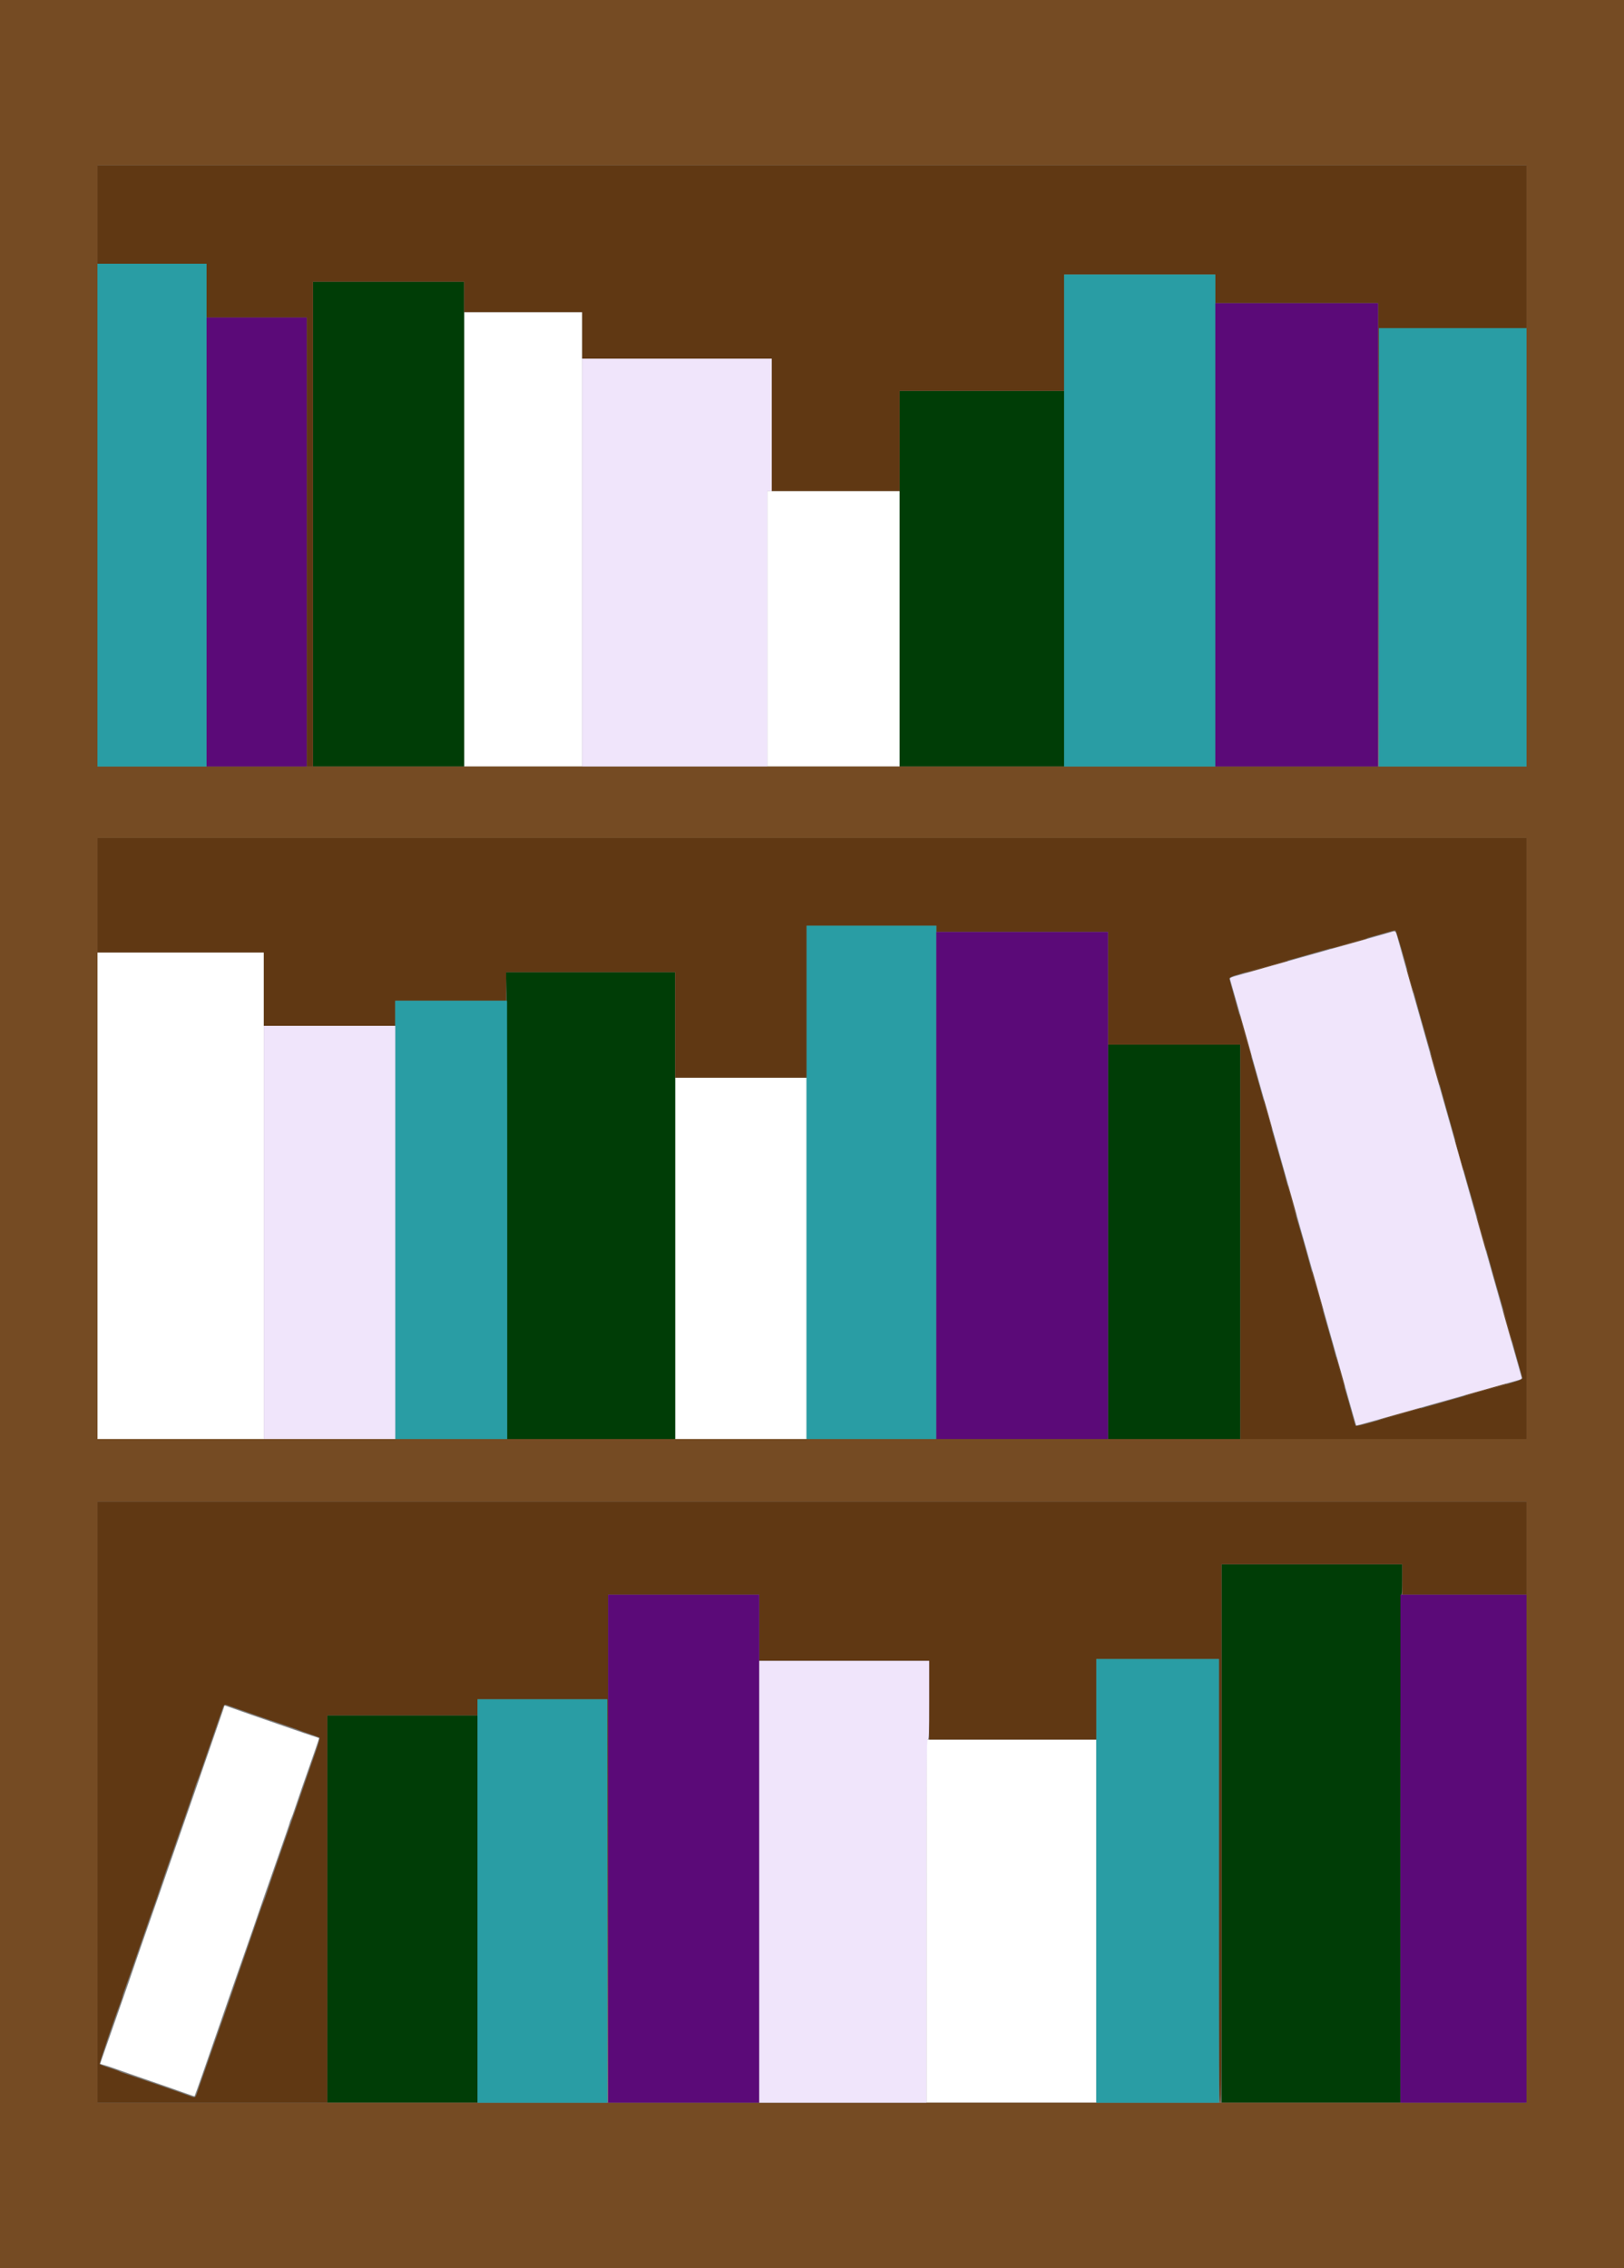 <svg xmlns="http://www.w3.org/2000/svg" version="1.1" viewBox="92 614 1816 2536"><rect x="92" y="614" width="1816" height="2536" fill="#808080" stroke="none"/><path d="M 611 1217 L 611 1471 677 1471 L 743 1471 743 1217 L 743 963 677 963 L 611 963 611 1217 M 950 1317 L 950 1471 1024 1471 L 1098 1471 1098 1317 L 1098 1163 1024 1163 L 950 1163 950 1317 M 201 1951 L 201 2223 294 2223 L 387 2223 387 1951 L 387 1679 294 1679 L 201 1679 201 1951 M 847 2021 L 847 2223 920.500 2223 L 994 2223 994 2021 L 994 1819 920.500 1819 L 847 1819 847 2021 M 343 2521.242 C 343 2521.492, 339.804 2530.878, 335.898 2542.099 C 331.991 2553.319, 327.499 2566.325, 325.916 2571 C 324.332 2575.675, 321.210 2584.675, 318.979 2591 C 316.747 2597.325, 313.635 2606.325, 312.063 2611 C 310.491 2615.675, 305.957 2628.725, 301.988 2640 C 298.019 2651.275, 293.485 2664.325, 291.913 2669 C 290.341 2673.675, 287.441 2682, 285.469 2687.500 C 283.496 2693, 280.594 2701.325, 279.018 2706 C 276.095 2714.673, 267.845 2738.364, 254.989 2775 C 251.032 2786.275, 246.501 2799.325, 244.920 2804 C 239.869 2818.932, 235.351 2832.009, 228.507 2851.500 C 224.838 2861.950, 218.766 2879.275, 215.015 2890 C 211.264 2900.725, 207.251 2912.158, 206.097 2915.407 C 204.944 2918.655, 204 2921.409, 204 2921.527 C 204 2921.644, 206.137 2922.312, 208.750 2923.012 C 211.363 2923.711, 216.875 2925.534, 221 2927.062 C 225.125 2928.590, 243.125 2934.877, 261 2941.032 C 278.875 2947.188, 297.038 2953.548, 301.361 2955.167 C 305.685 2956.786, 309.382 2957.951, 309.577 2957.757 C 309.978 2957.356, 324.472 2916.038, 334.048 2888 C 335.644 2883.325, 338.776 2874.325, 341.007 2868 C 343.238 2861.675, 346.110 2853.350, 347.391 2849.500 C 348.671 2845.650, 354.568 2828.775, 360.496 2812 C 366.423 2795.225, 372.551 2777.675, 374.112 2773 C 375.673 2768.325, 378.764 2759.325, 380.979 2753 C 383.195 2746.675, 386.537 2737, 388.406 2731.500 C 390.275 2726, 397.248 2706.030, 403.902 2687.123 C 410.556 2668.215, 416 2652.308, 416 2651.774 C 416 2651.240, 416.679 2649.371, 417.510 2647.621 C 418.340 2645.872, 420.104 2641.079, 421.429 2636.970 C 423.791 2629.649, 432.243 2605.245, 443.385 2573.577 C 446.467 2564.820, 448.878 2557.554, 448.744 2557.431 C 448.610 2557.308, 444.900 2556.050, 440.500 2554.637 C 436.100 2553.223, 427.325 2550.237, 421 2548.002 C 414.675 2545.766, 406.350 2542.894, 402.500 2541.619 C 396.651 2539.682, 348.230 2522.756, 344.250 2521.257 C 343.563 2520.998, 343 2520.991, 343 2521.242 M 1128 2762 L 1128 2965 1223 2965 L 1318 2965 1318 2762 L 1318 2559 1223 2559 L 1128 2559 1128 2762" stroke="none" fill="#ffffff" fill-rule="evenodd"/><path d="M 201 1190 L 201 1471 262 1471 L 323 1471 323 1190 L 323 909 262 909 L 201 909 201 1190 M 1282 1196 L 1282 1471 1366.500 1471 L 1451 1471 1451 1196 L 1451 921 1366.500 921 L 1282 921 1282 1196 M 1634 1226 L 1634 1471 1716.500 1471 L 1799 1471 1799 1226 L 1799 981 1716.500 981 L 1634 981 1634 1226 M 994 1936 L 994 2223 1066.500 2223 L 1139 2223 1139 1936 L 1139 1649 1066.500 1649 L 994 1649 994 1936 M 534 1978 L 534 2223 596.500 2223 L 659 2223 659 1978 L 659 1733 596.500 1733 L 534 1733 534 1978 M 1318 2717 L 1318 2965 1386.500 2965 L 1455 2965 1455 2717 L 1455 2469 1386.500 2469 L 1318 2469 1318 2717 M 626 2739.500 L 626 2965 698.500 2965 L 771 2965 771 2739.500 L 771 2514 698.500 2514 L 626 2514 626 2739.500" stroke="none" fill="#299da4" fill-rule="evenodd"/><path d="M 442 1200 L 442 1471 526.500 1471 L 611 1471 611 1200 L 611 929 526.500 929 L 442 929 442 1200 M 1098 1261 L 1098 1471 1190 1471 L 1282 1471 1282 1261 L 1282 1051 1190 1051 L 1098 1051 1098 1261 M 658.340 1725.162 C 658.703 1738.451, 659 1855.901, 659 1986.162 L 659 2223 753 2223 L 847 2223 847 1962 L 847 1701 752.340 1701 L 657.680 1701 658.340 1725.162 M 1331 2002.500 L 1331 2223 1405 2223 L 1479 2223 1479 2002.500 L 1479 1782 1405 1782 L 1331 1782 1331 2002.500 M 1458 2664 L 1458 2965 1558 2965 L 1658 2965 1658 2681 C 1658 2492.333, 1658.336 2397, 1659 2397 C 1659.627 2397, 1660 2390.667, 1660 2380 L 1660 2363 1559 2363 L 1458 2363 1458 2664 M 458 2748.500 L 458 2965 542 2965 L 626 2965 626 2748.500 L 626 2532 542 2532 L 458 2532 458 2748.500" stroke="none" fill="#003d06" fill-rule="evenodd"/><path d="M 92 1882 L 92 3150 1000 3150 L 1908 3150 1908 1882 L 1908 614 1000 614 L 92 614 92 1882 M 201 1135 L 201 1471 1000 1471 L 1799 1471 1799 1135 L 1799 799 1000 799 L 201 799 201 1135 M 201 1887 L 201 2223 1000 2223 L 1799 2223 1799 1887 L 1799 1551 1000 1551 L 201 1551 201 1887 M 1616 1664.007 C 1614.625 1664.474, 1606.750 1666.716, 1598.500 1668.989 C 1578.993 1674.363, 1579.786 1674.119, 1580.255 1674.588 C 1580.675 1675.009, 1620.175 1664.158, 1620.914 1663.419 C 1621.591 1662.743, 1618.707 1663.088, 1616 1664.007 M 1529.500 1688.511 C 1528.950 1688.706, 1518.475 1691.657, 1506.222 1695.071 C 1493.969 1698.484, 1484.122 1701.455, 1484.341 1701.674 C 1484.559 1701.893, 1494.585 1699.324, 1506.619 1695.966 C 1530.656 1689.258, 1534.233 1688.158, 1532 1688.158 C 1531.175 1688.158, 1530.050 1688.317, 1529.500 1688.511 M 1665.219 1699.500 C 1667.921 1710.018, 1672.348 1724.986, 1672.663 1724.670 C 1673.182 1724.151, 1666.259 1698.906, 1665.380 1698.111 C 1665.009 1697.775, 1664.936 1698.400, 1665.219 1699.500 M 1478.079 1748.638 C 1478.036 1749.264, 1479.067 1753.539, 1480.370 1758.138 C 1481.674 1762.737, 1482.979 1767.400, 1483.270 1768.500 C 1483.562 1769.600, 1484.929 1774.325, 1486.309 1779 C 1487.688 1783.675, 1489.338 1789.458, 1489.974 1791.851 C 1490.611 1794.244, 1491.329 1796.005, 1491.569 1795.764 C 1491.810 1795.523, 1489.077 1785.015, 1485.495 1772.413 C 1478.559 1748.011, 1478.202 1746.866, 1478.079 1748.638 M 1691.334 1791.500 C 1692.118 1795.910, 1701.410 1827.924, 1701.794 1827.540 C 1702.165 1827.169, 1699.210 1815.809, 1695.279 1802.500 C 1693.241 1795.596, 1690.903 1789.079, 1691.334 1791.500 M 1505.206 1845.500 C 1507.510 1854.682, 1514.410 1877.924, 1514.735 1877.598 C 1515.218 1877.115, 1506.093 1844.735, 1505.267 1844 C 1504.958 1843.725, 1504.930 1844.400, 1505.206 1845.500 M 1719 1889.514 C 1719 1889.980, 1720.542 1895.793, 1722.427 1902.431 C 1724.312 1909.069, 1726.367 1916.458, 1726.993 1918.851 C 1727.619 1921.244, 1728.349 1922.984, 1728.615 1922.718 C 1728.881 1922.452, 1727.004 1914.869, 1724.444 1905.867 C 1720.137 1890.727, 1719 1887.309, 1719 1889.514 M 1532.405 1941.500 C 1534.138 1949.083, 1541.368 1973.965, 1541.732 1973.601 C 1542.189 1973.144, 1533.025 1939.783, 1532.228 1939 C 1531.948 1938.725, 1532.027 1939.850, 1532.405 1941.500 M 1743.099 1974.424 C 1742.962 1975.708, 1753.051 2011.384, 1753.726 2012 C 1754.518 2012.723, 1753.644 2009.088, 1749.639 1995 C 1745.275 1979.649, 1743.229 1973.211, 1743.099 1974.424 M 1559.072 2035.500 C 1558.938 2037.063, 1571.298 2080.036, 1571.751 2079.582 C 1572.110 2079.223, 1568.950 2067.453, 1562.870 2046.500 C 1560.148 2037.120, 1559.175 2034.302, 1559.072 2035.500 M 1772.380 2078.500 C 1773.132 2082.695, 1782.415 2114.919, 1782.769 2114.564 C 1783.249 2114.084, 1777.753 2093.732, 1774.516 2084 C 1773.144 2079.875, 1772.182 2077.400, 1772.380 2078.500 M 1586.071 2130.821 C 1586.032 2131.548, 1587.742 2138.298, 1589.871 2145.821 C 1592 2153.345, 1594.081 2160.850, 1594.494 2162.500 C 1594.908 2164.150, 1595.409 2165.050, 1595.608 2164.500 C 1595.806 2163.950, 1593.758 2155.850, 1591.055 2146.500 C 1588.353 2137.150, 1586.110 2130.095, 1586.071 2130.821 M 1753.500 2167.147 C 1741.950 2170.431, 1731.600 2173.544, 1730.500 2174.064 L 1728.500 2175.011 1730.500 2174.581 C 1734.797 2173.658, 1776.487 2161.847, 1776.897 2161.436 C 1777.947 2160.387, 1773.219 2161.541, 1753.500 2167.147 M 1678.500 2188.515 C 1677.950 2188.711, 1667.488 2191.676, 1655.251 2195.104 C 1643.014 2198.531, 1633.181 2201.515, 1633.400 2201.734 C 1633.923 2202.256, 1679.929 2189.405, 1680.856 2188.478 C 1681.389 2187.945, 1680.037 2187.966, 1678.500 2188.515 M 201 2629 L 201 2965 1000 2965 L 1799 2965 1799 2629 L 1799 2293 1000 2293 L 201 2293 201 2629" stroke="none" fill="#754b23" fill-rule="evenodd"/><path d="" stroke="none" fill="#000000" fill-rule="evenodd"/><path d="M 201 854 L 201 909 262 909 L 323 909 323 939 L 323 969 379 969 L 435 969 435 1220 L 435 1471 438.500 1471 L 442 1471 442 1200 L 442 929 526.500 929 L 611 929 611 946 L 611 963 677 963 L 743 963 743 989 L 743 1015 849 1015 L 955 1015 955 1089 L 955 1163 1026.500 1163 L 1098 1163 1098 1107 L 1098 1051 1190 1051 L 1282 1051 1282 986 L 1282 921 1366.500 921 L 1451 921 1451 937 L 1451 953 1542 953 L 1633 953 1633.248 1212.250 L 1633.496 1471.500 1633.750 1226.250 L 1634.004 981 1716.502 981 L 1799 981 1799 890 L 1799 799 1000 799 L 201 799 201 854 M 201 1615 L 201 1679 294 1679 L 387 1679 387 1720 L 387 1761 460.500 1761 L 534 1761 534 1747 L 534 1733 596 1733 L 658 1733 658 1717 L 658 1701 752.500 1701 L 847 1701 847 1760 L 847 1819 920.500 1819 L 994 1819 994 1734 L 994 1649 1066.500 1649 L 1139 1649 1139 1652.500 L 1139 1656 1235 1656 L 1331 1656 1331 1719 L 1331 1782 1405 1782 L 1479 1782 1479 2002.500 L 1479 2223 1639 2223 L 1799 2223 1799 1887 L 1799 1551 1000 1551 L 201 1551 201 1615 M 1648.500 1654.998 C 1646.850 1655.428, 1641.675 1656.895, 1637 1658.258 C 1632.325 1659.621, 1621.525 1662.640, 1613 1664.967 C 1604.475 1667.294, 1593.675 1670.321, 1589 1671.693 C 1584.325 1673.065, 1576 1675.453, 1570.500 1677 C 1565 1678.547, 1556.675 1680.921, 1552 1682.277 C 1547.325 1683.632, 1539 1685.968, 1533.500 1687.467 C 1514.636 1692.608, 1477.499 1703.171, 1472 1704.959 C 1468.611 1706.061, 1466.568 1707.275, 1466.678 1708.124 C 1466.776 1708.881, 1468.274 1714.450, 1470.008 1720.500 C 1471.742 1726.550, 1474.940 1738.025, 1477.115 1746 C 1482.389 1765.336, 1483.250 1768.396, 1487.520 1783 C 1489.530 1789.875, 1491.419 1796.400, 1491.717 1797.500 C 1492.015 1798.600, 1493.366 1803.325, 1494.717 1808 C 1497.929 1819.110, 1503.793 1840.042, 1505.642 1847 C 1506.446 1850.025, 1510.273 1863.525, 1514.147 1877 C 1518.021 1890.475, 1521.431 1902.400, 1521.725 1903.500 C 1522.019 1904.600, 1523.378 1909.325, 1524.746 1914 C 1526.113 1918.675, 1527.822 1924.750, 1528.544 1927.500 C 1534.102 1948.667, 1540.406 1971.068, 1548.526 1998.500 C 1549.991 2003.450, 1551.822 2009.862, 1552.595 2012.750 C 1553.368 2015.638, 1554.650 2020.362, 1555.444 2023.250 C 1556.239 2026.138, 1557.853 2032.100, 1559.031 2036.500 C 1560.209 2040.900, 1563.664 2053.050, 1566.709 2063.500 C 1569.754 2073.950, 1572.473 2083.400, 1572.752 2084.500 C 1573.031 2085.600, 1574.368 2090.325, 1575.724 2095 C 1580.258 2110.640, 1584.128 2124.434, 1586.095 2131.964 C 1588.737 2142.082, 1593.734 2159.740, 1599.831 2180.500 C 1601.446 2186, 1603.803 2194.325, 1605.069 2199 C 1606.335 2203.675, 1607.647 2207.837, 1607.984 2208.248 C 1608.321 2208.660, 1613.975 2207.495, 1620.548 2205.660 C 1627.122 2203.825, 1637.900 2200.839, 1644.500 2199.025 C 1656.241 2195.797, 1670.977 2191.627, 1688 2186.713 C 1692.675 2185.364, 1697.400 2184.021, 1698.500 2183.730 C 1699.600 2183.438, 1704.325 2182.088, 1709 2180.729 C 1713.675 2179.370, 1722 2177.032, 1727.500 2175.533 C 1746.364 2170.392, 1783.501 2159.829, 1789 2158.041 C 1792.389 2156.939, 1794.432 2155.725, 1794.322 2154.876 C 1794.224 2154.119, 1792.721 2148.550, 1790.983 2142.500 C 1789.244 2136.450, 1787.218 2129.250, 1786.481 2126.500 C 1781.049 2106.224, 1776.315 2089.332, 1770.507 2069.500 C 1766.803 2056.850, 1763.183 2044.250, 1762.464 2041.500 C 1761.744 2038.750, 1760.171 2033.125, 1758.968 2029 C 1757.765 2024.875, 1755.960 2018.350, 1754.958 2014.500 C 1752.247 2004.088, 1743.564 1973.430, 1736.832 1950.500 C 1733.644 1939.640, 1732.306 1934.955, 1730.693 1929 C 1729.052 1922.944, 1714.580 1871.625, 1709.824 1855 C 1708.173 1849.225, 1706.217 1842.250, 1705.479 1839.500 C 1704.740 1836.750, 1702.712 1829.325, 1700.972 1823 C 1699.231 1816.675, 1697.441 1810.150, 1696.994 1808.500 C 1696.547 1806.850, 1693.166 1795.150, 1689.481 1782.500 C 1685.795 1769.850, 1682.190 1757.250, 1681.468 1754.500 C 1679.397 1746.604, 1666.783 1701.681, 1659.721 1677.047 C 1656.180 1664.698, 1652.883 1654.509, 1652.392 1654.405 C 1651.901 1654.301, 1650.150 1654.568, 1648.500 1654.998 M 201 2629 L 201 2965 329.500 2965 L 458 2965 458 2748.500 L 458 2532 542 2532 L 626 2532 626 2523 L 626 2514 698.498 2514 L 770.996 2514 771.250 2739.750 L 771.504 2965.500 771.752 2681.250 L 772 2397 856.500 2397 L 941 2397 941 2434 L 941 2471 1036 2471 L 1131 2471 1131 2515 L 1131 2559 1224.500 2559 L 1318 2559 1318 2514 L 1318 2469 1386.500 2469 L 1455 2469 1455 2717 C 1455 2936.778, 1455.171 2965, 1456.500 2965 C 1457.830 2965, 1458 2930.889, 1458 2664 L 1458 2363 1559 2363 L 1660 2363 1660 2380 L 1660 2397 1729.500 2397 L 1799 2397 1799 2345 L 1799 2293 1000 2293 L 201 2293 201 2629 M 341.259 2523.250 C 340.666 2525.037, 336.949 2535.725, 332.998 2547 C 329.047 2558.275, 323.139 2575.375, 319.869 2585 C 316.599 2594.625, 313.484 2603.400, 312.946 2604.500 C 312.408 2605.600, 310.870 2609.875, 309.529 2614 C 306.729 2622.609, 303.105 2633.131, 292.996 2662 C 275.825 2711.035, 271.700 2722.930, 269.444 2729.922 C 268.127 2734.004, 266.167 2739.629, 265.089 2742.422 C 264.010 2745.215, 256.763 2765.950, 248.982 2788.500 C 241.202 2811.050, 233.523 2832.965, 231.918 2837.199 C 230.313 2841.434, 229 2845.394, 229 2846 C 229 2846.606, 227.686 2850.566, 226.080 2854.801 C 219.024 2873.405, 202.931 2921.079, 203.433 2921.891 C 203.736 2922.382, 208.601 2924.248, 214.242 2926.038 C 219.884 2927.828, 224.950 2929.630, 225.500 2930.043 C 226.050 2930.456, 230.100 2931.957, 234.500 2933.379 C 246.564 2937.278, 299.285 2955.530, 305.315 2957.896 C 309.622 2959.585, 310.570 2959.271, 311.795 2955.750 C 312.417 2953.963, 314.480 2948, 316.380 2942.500 C 318.280 2937, 322.839 2923.950, 326.512 2913.500 C 337.319 2882.747, 346.960 2855.114, 350.062 2846 C 355.728 2829.354, 359.922 2817.225, 367.006 2797 C 370.955 2785.725, 376.861 2768.625, 380.131 2759 C 383.401 2749.375, 386.516 2740.600, 387.054 2739.500 C 387.592 2738.400, 389.130 2734.125, 390.471 2730 C 391.813 2725.875, 394.479 2718, 396.398 2712.500 C 398.316 2707, 401.441 2698, 403.342 2692.500 C 405.243 2687, 410.033 2673.275, 413.987 2662 C 420.800 2642.568, 424.278 2632.523, 430.950 2613 C 432.548 2608.325, 435.425 2600, 437.343 2594.500 C 439.261 2589, 442.926 2578.480, 445.487 2571.122 C 448.049 2563.765, 449.775 2557.379, 449.322 2556.932 C 448.870 2556.485, 444.225 2554.721, 439 2553.012 C 433.775 2551.304, 428.600 2549.473, 427.500 2548.943 C 426.400 2548.413, 421.450 2546.616, 416.500 2544.949 C 397.814 2538.657, 389.940 2535.959, 370.500 2529.187 C 359.500 2525.355, 349.233 2521.720, 347.685 2521.110 C 343.377 2519.412, 342.426 2519.729, 341.259 2523.250" stroke="none" fill="#603813" fill-rule="evenodd"/><path d="M 201 1190 L 201 1471 262 1471 L 323 1471 323 1190 L 323 909 262 909 L 201 909 201 1190 M 1282 1196 L 1282 1471 1366.500 1471 L 1451 1471 1451 1196 L 1451 921 1366.500 921 L 1282 921 1282 1196 M 1634 1226 L 1634 1471 1716.500 1471 L 1799 1471 1799 1226 L 1799 981 1716.500 981 L 1634 981 1634 1226 M 994 1936 L 994 2223 1066.500 2223 L 1139 2223 1139 1936 L 1139 1649 1066.500 1649 L 994 1649 994 1936 M 534 1978 L 534 2223 596.500 2223 L 659 2223 659 1978 L 659 1733 596.500 1733 L 534 1733 534 1978 M 1318 2717 L 1318 2965 1386.500 2965 L 1455 2965 1455 2717 L 1455 2469 1386.500 2469 L 1318 2469 1318 2717 M 626 2739.500 L 626 2965 698.500 2965 L 771 2965 771 2739.500 L 771 2514 698.500 2514 L 626 2514 626 2739.500" stroke="none" fill="#299da4" fill-rule="evenodd"/><path d="M 1451 1212 L 1451 1471 1542 1471 L 1633 1471 1633 1212 L 1633 953 1542 953 L 1451 953 1451 1212 M 323 1220 L 323 1471 379 1471 L 435 1471 435 1220 L 435 969 379 969 L 323 969 323 1220 M 1139 1939.500 L 1139 2223 1235 2223 L 1331 2223 1331 1939.500 L 1331 1656 1235 1656 L 1139 1656 1139 1939.500 M 772 2681 L 772 2965 856.500 2965 L 941 2965 941 2681 L 941 2397 856.500 2397 L 772 2397 772 2681 M 1658 2681 L 1658 2965 1728.500 2965 L 1799 2965 1799 2681 L 1799 2397 1728.500 2397 L 1658 2397 1658 2681" stroke="none" fill="#5b0a78" fill-rule="evenodd"/><path d="M 743 1243 L 743 1471 846.500 1471 L 950 1471 950 1317 L 950 1163 952.500 1163 L 955 1163 955 1089 L 955 1015 849 1015 L 743 1015 743 1243 M 1648 1656.002 C 1645.755 1656.760, 1632.756 1660.434, 1579 1675.502 C 1546.072 1684.732, 1477.372 1704.168, 1472.228 1705.708 C 1468.228 1706.907, 1467.075 1707.675, 1467.448 1708.894 C 1468.492 1712.309, 1475.285 1736.070, 1478.485 1747.500 C 1480.333 1754.100, 1484.830 1770.075, 1488.479 1783 C 1492.128 1795.925, 1497.133 1813.700, 1499.600 1822.500 C 1502.068 1831.300, 1504.948 1841.425, 1506 1845 C 1507.052 1848.575, 1510.873 1862.075, 1514.491 1875 C 1522.935 1905.166, 1547.564 1992.513, 1550.019 2001 C 1551.053 2004.575, 1554.879 2018.075, 1558.522 2031 C 1567.345 2062.309, 1574.499 2087.657, 1582.373 2115.500 C 1585.950 2128.150, 1591.846 2149.075, 1595.476 2162 C 1605.057 2196.119, 1608.293 2207.462, 1608.542 2207.798 C 1608.777 2208.116, 1614 2206.694, 1650.500 2196.376 C 1663.150 2192.800, 1678.900 2188.361, 1685.500 2186.512 C 1692.100 2184.664, 1716.850 2177.686, 1740.500 2171.007 C 1764.150 2164.328, 1785.887 2158.200, 1788.804 2157.388 C 1793.001 2156.221, 1794 2155.557, 1793.594 2154.206 C 1792.598 2150.889, 1783.033 2117.195, 1776.504 2094 C 1772.866 2081.075, 1768.359 2065.100, 1766.490 2058.500 C 1760.761 2038.266, 1744.086 1979.198, 1740.519 1966.500 C 1738.665 1959.900, 1733.081 1940.100, 1728.110 1922.500 C 1723.139 1904.900, 1714.764 1875.200, 1709.500 1856.500 C 1704.236 1837.800, 1699.064 1819.575, 1698.008 1816 C 1696.952 1812.425, 1694.022 1802.075, 1691.498 1793 C 1688.973 1783.925, 1685.825 1772.675, 1684.502 1768 C 1666.700 1705.097, 1657.843 1673.636, 1654.449 1661.250 C 1652.696 1654.851, 1652.318 1654.544, 1648 1656.002 M 387 1992 L 387 2223 460.500 2223 L 534 2223 534 1992 L 534 1761 460.500 1761 L 387 1761 387 1992 M 941 2718 L 941 2965 1034.500 2965 L 1128 2965 1128 2762 C 1128 2582.222, 1128.172 2559, 1129.500 2559 C 1130.811 2559, 1131 2553.444, 1131 2515 L 1131 2471 1036 2471 L 941 2471 941 2718" stroke="none" fill="#f0e5fb" fill-rule="evenodd"/></svg>